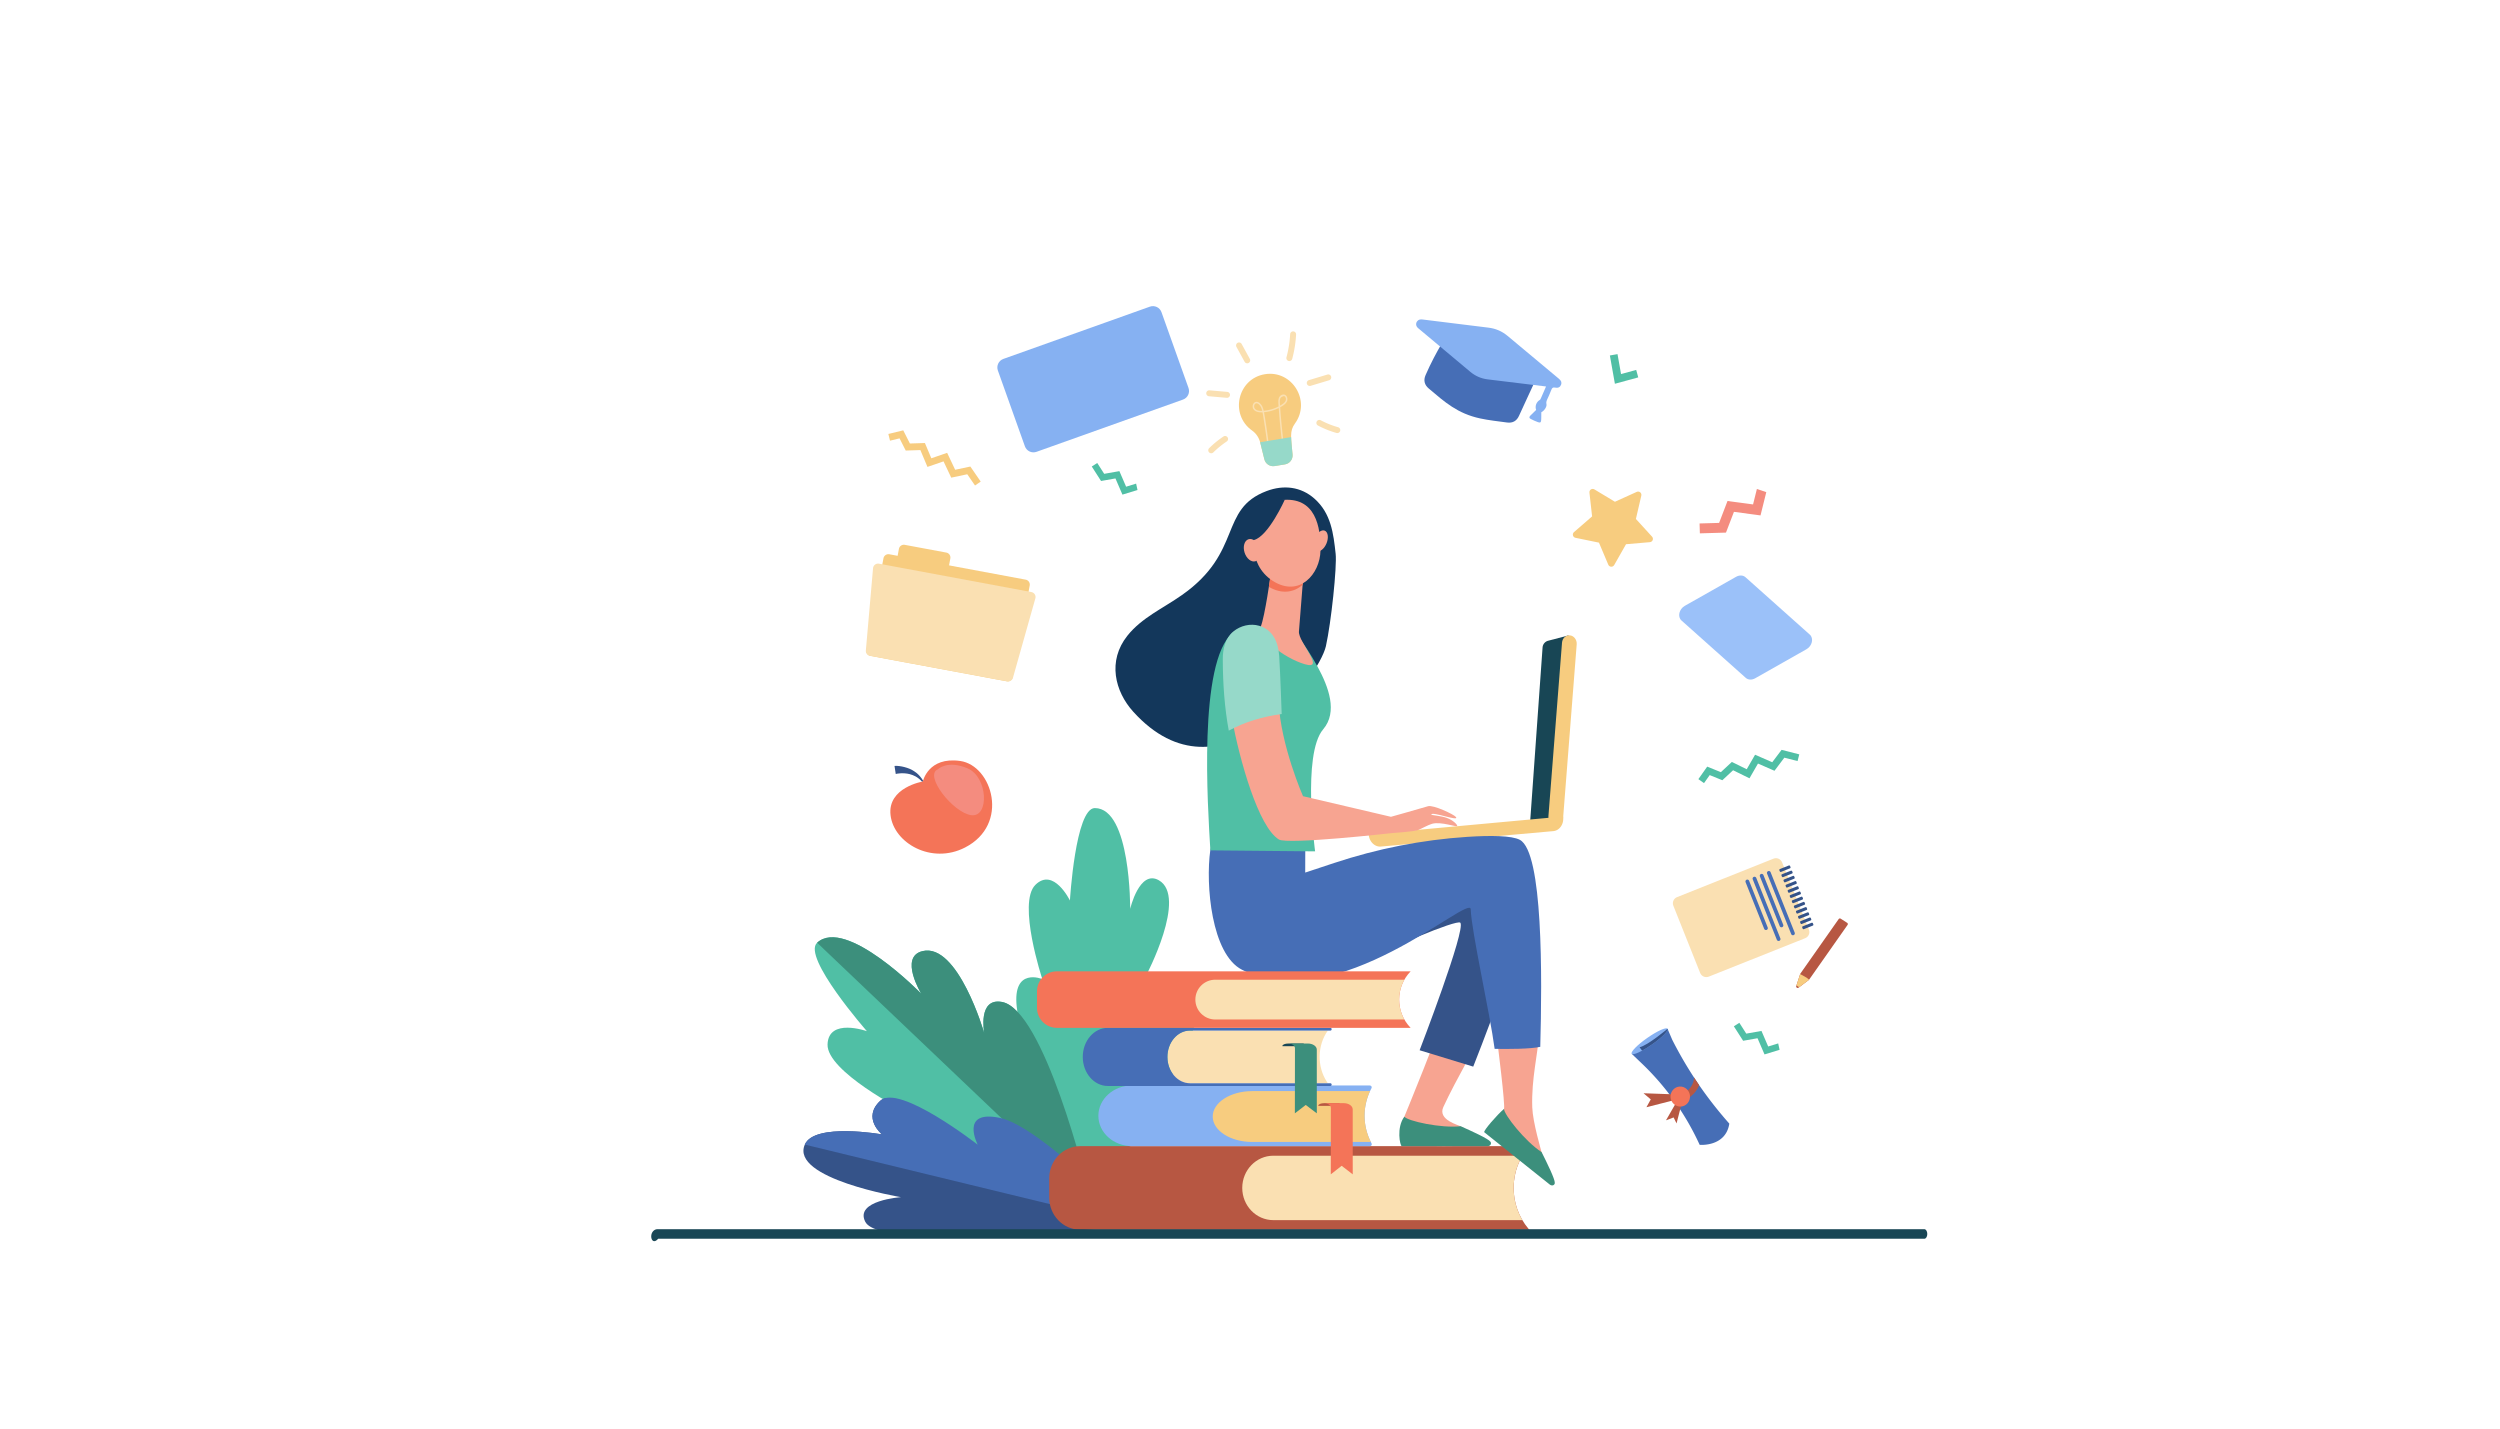 <svg xmlns="http://www.w3.org/2000/svg" height="2666.667" width="4666.667"><path d="M4666.668 2666.667H0V-.002h4666.668v2666.669" fill="#fff" fill-opacity="0.0"/><path d="M2120.76 902.76l-18.693 5.733-12.547-29.053-28.36 5.027-12.947-20.214-10.24 6.56 17.32 27.027 26.88-4.76 13.054 30.227 28.133-8.64-2.6-11.907M3319.288 1947.708l-18.688 5.735-12.534-29.055-28.368 5.028-12.942-20.213-10.23 6.56 17.302 27.014 26.881-4.749 13.063 30.227 28.124-8.64-2.608-11.907M2005.611 2291.665s-99.74-338.028-107.744-412.588c-7.99-74.573 47.782-51.467 47.782-51.467s-46.916-142.08-13.003-175.801c33.94-33.72 64.529 29.134 64.529 29.134s10.266-172.481 46.441-172.534c67.365-.12 66.052 188.094 66.052 188.094s17.18-73.68 53.257-53.48c54.403 30.467-23.604 178.148-23.604 178.148s69.32.04 93.664 35c43.69 62.707-227.374 435.494-227.374 435.494" fill="#50bfa5"/><path d="M2038.2 2246.933s-287.507-48.08-350.04-99.026c-62.533-50.947-.64-73.907-.64-73.907s-144.427-74.04-142.76-124.387c1.68-50.346 73.427-24.746 73.427-24.746s-121.694-138.774-92.88-165.134c53.653-49.08 194.346 95.174 194.346 95.174s-41.773-68.6 2.214-79.467c66.36-16.36 115.32 152.787 115.32 152.787s-12.44-66.8 33.306-57.894c82.094 15.96 167.707 376.6 167.707 376.6" fill="#50bfa5"/><path d="M1870.493 1870.333c-45.853-8.293-33.306 57.894-33.306 57.894s-48.96-169.147-115.32-152.787c-43.987 10.867-2.214 79.467-2.214 79.467s-140.693-144.254-194.346-95.174l511.933 487.28c-9.12-46.546-89.853-362.786-166.747-376.68" fill="#3c8f7c"/><path d="M2120 2286.587s-151.413-153.974-227.653-170.014c-76.254-16.026-62.534 38.214-62.534 38.214s-151.28-132.294-186.346-100.24c-35.054 32.053 2.866 63 2.866 63s-126.013-22.32-144.04 19.026c-27.72 63.534 179.52 98.12 179.52 98.12s-86.853 6.027-66.706 45.867c30.373 60.08 504.893 6.027 504.893 6.027" fill="#355389"/><path d="M1502.293 2136.573c18.027-41.346 144.04-19.026 144.04-19.026s-37.92-30.947-2.866-63c35.066-32.054 181.64 82.253 181.64 82.253s-34.56-66.067 41.68-50.027c76.253 16.04 253.213 199.814 253.213 199.814l-617.707-150.014" fill="#466eb6"/><path d="M2361.043 698.545c-50.968 8.38-66.105 75.28-23.727 105.195 7.614 5.376 12.885 13.455 15.122 22.495l7.704 31.115c2.133 8.575 10.482 14.086 19.207 12.645l19.297-3.169c8.725-1.441 14.882-9.325 14.131-18.14-2.673-32.122-5.977-43.775 4.46-58.101 30.545-41.913-5.21-100.435-56.194-92.04" fill="#f7cc7f"/><path d="M2390.047 743.499c-1.592 3.642-.988 8.316-.619 13.699 4.173-2.375 9.024-5.353 10.587-9.703 1.106-3.053-.132-7.358-3.229-8.155-.354-.088-5.618 1.593-6.739 4.159zm-47.245 19.73c2.61 2.801 6.945 4.025 13.3 3.73-1.09-4.674-2.727-8.877-5.927-11.87-7.255-6.739-11.708 3.45-7.373 8.14zm23.446 71.31c-3.318-27.53-7.978-56.58-9.555-64.822-29.212 1.607-18.108-29.182-4.63-16.663 3.833 3.568 5.647 8.405 6.856 13.713a75.427 75.427 0 0027.825-8.11c-.472-6.783-1.135-11.929.752-16.279 2.876-6.562 11.178-8.346 14.57-1.946 1.267 2.403 1.488 5.47.574 8.007-1.96 5.426-7.86 9.01-13.005 11.826a1279.958 1279.958 0 006.34 65.633l-2.743.354a1257.437 1257.437 0 01-6.281-64.587c-8.582 4.262-17.916 6.946-27.472 7.845 1.991 10.529 6.415 38.855 9.526 64.69l-2.757.339" fill="#fae0b2"/><path d="M2352.215 825.469c.059.252.162.503.222.77l7.714 31.11c2.132 8.573 10.469 14.08 19.19 12.644l19.308-3.168c8.721-1.437 14.881-9.329 14.14-18.139-1.199-14.288-2.516-24.52-2.68-32.738l-57.894 9.521" fill="#96d9c9"/><path d="M2323.257 675.307l-15.238-27.813a5.578 5.578 0 012.22-7.548c2.692-1.475 6.058-.487 7.547 2.206l15.24 27.813a5.578 5.578 0 01-2.22 7.548c-2.708 1.49-6.073.472-7.549-2.206M2289.96 742.6l-33.218-2.916c-3.057-.267-5.325-2.958-5.044-6.015.268-3.057 2.959-5.325 6.016-5.057l33.218 2.902a5.57 5.57 0 015.057 6.03c-.267 3.056-2.958 5.31-6.03 5.057M2257.029 844.44a5.528 5.528 0 01.042-7.85 180.234 180.234 0 0126.688-21.778c2.546-1.703 5.993-1.013 7.71 1.533 1.702 2.56 1.027 6.007-1.534 7.71a170.41 170.41 0 00-25.056 20.441c-2.18 2.139-5.698 2.139-7.85-.056M2405.338 673.806c-2.954-.786-4.72-3.844-3.934-6.798a211.497 211.497 0 006.858-43.166c.178-3.072 2.79-5.417 5.849-5.254a5.551 5.551 0 015.254 5.848 222.125 222.125 0 01-7.214 45.437 5.566 5.566 0 01-6.813 3.933M2439.552 716.508a5.56 5.56 0 013.72-6.924l34.54-10.415a5.565 5.565 0 016.923 3.721 5.576 5.576 0 01-3.72 6.938l-34.525 10.4a5.576 5.576 0 01-6.938-3.72M2496.291 808.411c-.491 0-.998-.076-1.504-.214a174.518 174.518 0 01-34.59-13.864 5.565 5.565 0 01-2.287-7.523c1.428-2.702 4.79-3.73 7.507-2.287a163.602 163.602 0 0032.379 12.973c2.947.829 4.667 3.9 3.838 6.862a5.569 5.569 0 01-5.343 4.053" fill="#fae0b2"/><path d="M3002.148 1054.125l-17.425-41.203-43.81-9.003c-4.98-1.026-6.647-7.328-2.784-10.665l33.79-29.305-4.981-44.457c-.568-5.062 4.924-8.578 9.3-5.949l38.297 23.092 40.74-18.472c4.641-2.104 9.698 2.028 8.524 6.99l-10.114 43.573 30.153 33.042c3.447 3.763 1.08 9.83-4.015 10.267l-44.567 3.841-22.085 38.893c-2.519 4.428-9.034 4.05-11.023-.644" fill="#f7cc7f"/><path d="M3279.54 912.75l-7.16 28.844-47.697-6.398-15.676 40.881-36.47 1.046.546 18.462 48.748-1.4 14.867-38.742 49.598 6.655 10.781-43.404-17.537-5.945" fill="#f48c7f"/><path d="M2854.673 2295.454h-838.205c-32.015 0-57.952-26.92-57.952-60.12v-35.76c0-33.2 25.937-60.12 57.952-60.12h838.205c-38.336 43.466-39.002 109.893-1.54 154.187l1.54 1.813" fill="#b75742"/><path d="M2841.75 2157.333h-464.92c-32.026 0-57.968 26.92-57.968 60.12 0 33.215 25.942 60.121 57.969 60.121h464.954c-21.74-36.88-21.688-83.454-.034-120.24" fill="#fae0b2"/><path d="M2560.21 2031.106c1.226-2.28-.628-4.934-3.441-4.934h-443.53c-34.762 0-62.94 25.36-62.94 56.653 0 31.281 28.178 56.653 62.94 56.653h443.64c2.828 0 4.699-2.667 3.457-4.96-17.554-32.745-17.522-70.812-.126-103.412" fill="#86b1f2"/><path d="M2557.417 2036.718h-219.811c-40.8 0-73.862 21.254-73.862 47.467 0 26.228 33.061 47.48 73.862 47.48h221.255c-15.118-30.213-15.526-64.613-1.444-94.947" fill="#f7cc7f"/><path d="M2500.637 2059.227h-28.627c-6.152 0-11.153 2.068-11.153 4.614v.413h39.78v-5.027" fill="#b75742"/><path d="M2525.063 2070.8c0-6.401-7.467-11.574-16.7-11.574h-36.73c7.002 0 12.656 3.933 12.656 8.773l-.17 124.12 20.293-15.96 20.697 15.96-.046-121.32" fill="#f47458"/><path d="M2478.665 2022.094h-258.07c-22.87 0-41.423-22.027-41.423-49.187 0-27.16 18.552-49.174 41.423-49.174h258.07c-19.723 27.267-20.499 67.254-1.84 95.561l1.84 2.8" fill="#fae0b2"/><path d="M2179.187 1972.91c0-27.162 19.002-49.175 42.426-49.175h261.97c1.22 0 2.21-1.16 2.195-2.573-.015-1.4-.991-2.52-2.196-2.52h-415.6c-25.834 0-46.803 24.293-46.803 54.267 0 29.985 20.969 54.279 46.803 54.279h415.6c1.205 0 2.18-1.133 2.196-2.52.015-1.427-.991-2.574-2.196-2.574h-261.969c-23.424 0-42.426-22.026-42.426-49.185" fill="#466eb6"/><path d="M2433.59 1947.896h-28.62c-6.152 0-11.154 2.04-11.154 4.533v.414h39.774v-4.947" fill="#184655"/><path d="M2458.016 1959.255c0-6.268-7.48-11.36-16.693-11.36h-36.735c6.997 0 12.667 3.866 12.667 8.614l-.181 121.719 20.298-15.653 20.69 15.653-.046-118.973" fill="#3c8f7c"/><path d="M2889.837 1196.061l38.1-10.025-25.813 344.403-45.716 1.52 23.065-323.385a13.98 13.98 0 0110.364-12.513" fill="#184655"/><path d="M2905.536 1540.255c-.867.08-1.734.067-2.62-.04-7.566-.894-13.165-8.414-12.515-16.8l25.375-323.84c.65-8.39 7.314-14.47 14.881-13.572 7.568.894 13.166 8.418 12.516 16.809l-25.356 323.842c-.596 7.401-5.852 13.014-12.281 13.601" fill="#f7cc7f"/><path d="M2554.906 1557.51c.018.24.018.465.054.705 1.182 13.174 11.39 23.04 22.78 22.013l321.752-28.799c11.39-1.014 19.664-12.52 18.482-25.694a24.794 24.794 0 00-.215-1.653l-362.853 33.427" fill="#f7cc7f"/><path d="M2778.954 1905.344c-21.072 11.68-85.465-8.799-85.465-10.652-.92 17.6-72.117 189.866-72.117 189.866l.068 53s146.671 6.988 144.574-5.973c-2.114-12.96-10.007-4.533-39.263-29.014-2.592-2.173-43.68-11.705-32.563-36.025 22.385-48.975 69.934-130.628 84.766-161.202" fill="#f7a491"/><path d="M2616.597 2139.453l160.585.04c5.774-.587 7.14-5.307 5.09-8.173-4.219-5.893-34.983-19.813-55.669-29.04-36.025 4.2-99.364-9.653-105.155-17.866-15.254 20.426-8.08 54.372-4.851 55.039" fill="#3c8f7c"/><path d="M2581.4 1781.664c-2.188-6.52 138.237-66.106 144.505-59.293 11.136 12.04-75.973 238.094-75.973 238.094l100.084 30.573s104.005-261.16 99.663-308.933c-4.342-47.76-56.45-102.041-169.35-67.308-112.9 34.747-98.928 166.867-98.928 166.867" fill="#355389"/><path d="M2872.118 1935.052c-23.72-4.307-54.422-5.535-79.03-5.961 2.914 21.893 16.968 134.175 14.391 141.08-10.411 27.948-33.527 41.028-33.527 41.028s109.023 98.373 115.597 87.013c6.591-11.36-4.851-9.84-11.976-47.32-.622-3.333-16.4-55.653-17.359-83.867-1.866-53.813 11.087-102.08 11.904-131.973" fill="#f7a491"/><path d="M2837.111 1567.723c-15.215-8.107-54.692-8.4-98.11-5.586-84.645 5.492-168.213 22.146-248.723 48.826l-53.879 17.84.159-55.24s-171.41-28.68-177.383 13.8c-8.96 63.973 2.173 193.865 59.286 222.853 177.402 90.053 426-143.453 426.901-112.906 1.202 41.027 35.784 193.706 44.638 260.545 24.598.426 66.85.414 85.175-3.8 3.57-130.946 5.23-363.225-38.064-386.332" fill="#466eb6"/><path d="M2770.616 2113.505l122.576 97.894c4.844 3.227 8.887.441 9.118-3.08.48-7.239-14.514-37.506-24.647-57.745-30.542-19.588-70.825-70.641-70.094-80.668-12.93 10.906-39.019 41.026-36.953 43.6" fill="#3c8f7c"/><path d="M2493.207 1033.734c-4.119-37.637-8.452-75.412-39.643-103.004-25.25-22.31-57.343-26.092-89.1-14.148-89.928 33.84-43.594 113.707-158.265 194.232-35.631 25.022-74.906 42.148-101.733 75.844-37.56 47.162-23.366 103.893 10.84 141.769 163.763 181.225 346.573-63.525 359.71-122.277 9.754-43.708 20.84-148.193 18.191-172.416" fill="#13375b"/><path d="M2459.947 1245.365c-13.377-24.658-27.152-44.227-27.152-44.227-13.882-24.663-49.722-37.14-49.722-37.14s-11.982.244-25.757.92c-.858 2.283-1.717 3.917-2.605 4.571-5.164 3.881-34.829-1.128-53.967 11.874-64.202 55.03-46.443 321.759-41.402 406l195.518 1.854s-24.654-181.267 15.062-227.84c27.673-32.433 9.868-79.433-9.975-116.012" fill="#50bfa5"/><path d="M2371.823 1073.755s-10.74 76.756-18.243 95.407c-7.52 18.65 41.257 58.538 81.845 70.645 40.588 12.108-12.395-41.198-10.724-61.136 1.686-19.937 9.068-114.334 9.068-114.334l-61.946 9.418" fill="#f7a491"/><path d="M2431.703 1091.41c1.195-15.619 2.06-27.07 2.06-27.07l-61.948 9.42s-1.553 9.02-3.285 21.77c25.114 14.573 47.69 9.974 63.173-4.12" fill="#f47458"/><path d="M2391.254 933.56s-24.413 5.506-39.494 28.512c-15.065 23.007-25.412 90.741 24.247 122.34 49.644 31.628 88.245-13.1 88.896-56.708.635-43.623-8.713-101.828-73.649-94.144" fill="#f7a491"/><path d="M2476.26 1014.051c-4.23 10.531-12.63 17.06-18.764 14.594-6.132-2.465-7.67-12.996-3.439-23.526 4.23-10.531 12.631-17.06 18.764-14.594 6.132 2.48 7.67 13.01 3.439 23.526" fill="#f7a491"/><path d="M2398.578 932.142s-31.123 69.809-58.464 76.048c-27.356 6.24-26.943 41.365-26.943 41.365s.588-81.125 26.237-99.725c25.619-18.615 59.17-17.688 59.17-17.688" fill="#13375b"/><path d="M2350.97 1022.702c3.598 11.34.304 22.505-7.366 24.947-7.656 2.427-16.8-4.796-20.397-16.136-3.597-11.325-.303-22.49 7.367-24.932 7.656-2.427 16.8 4.781 20.397 16.12M2700.668 1526.734c-11.735-4.241-29.187-4.775-28.903-6.32 1.187-6.268 53.008 13.839 46.004 4.693-3.895-5.093-42.677-23.134-52.122-20.16-9.144 2.894-69.189 19.746-69.189 19.746l-164.155-38.467s-41.423-94.146-45.469-175.035c-34.252 4.63-57.57 13.095-87.326 29.61 14.343 77.36 49.246 202.746 87.811 226.28 16.215 9.892 209.941-11.854 209.941-11.854s42.694-3.013 49.665-5.694c5.299-2.04 18.923-9.707 26.328-11.813 16.85-4.76 46.856 7.213 46.94 3.906.067-2.399-7.54-10.56-19.525-14.892" fill="#f7a491"/><path d="M2387.847 1224.763c-1.585-24.89-11.023-48.928-37.502-56.663-16.41-4.8-34.815-.206-47.937 10.509-15.603 12.74-19.962 33.19-19.888 52.539.161 43.938 3.17 89.493 11.184 132.757 29.766-16.521 64.509-26.454 98.766-31.088-.014-.256-2.553-75.16-4.623-108.054" fill="#96d9c9"/><path d="M1879.267 1271.733l-254.48-47.386a9.43 9.43 0 01-7.534-10.987l31.88-171.187a9.43 9.43 0 0110.987-7.533l254.467 47.387c5.12.946 8.493 5.866 7.533 10.973l-31.88 171.2c-.947 5.107-5.867 8.48-10.973 7.533" fill="#f7cc7f"/><path d="M1758.133 1076.027l-77.466-14.427a9.43 9.43 0 01-7.534-10.987l4.854-26.04c.96-5.12 5.866-8.493 10.986-7.533l77.454 14.427c5.12.946 8.48 5.866 7.533 10.973l-4.853 26.053c-.947 5.107-5.867 8.48-10.974 7.534" fill="#f7cc7f"/><path d="M1890.853 1265.187a9.415 9.415 0 01-10.786 6.693l-256.134-47.693c-4.76-.894-8.08-5.254-7.653-10.08l13.4-153.454a9.5 9.5 0 013.68-6.68 9.484 9.484 0 017.427-1.76l284.546 52.987c2.6.493 4.88 2.04 6.267 4.293a9.386 9.386 0 011.067 7.52l-41.814 148.174" fill="#fae0b2"/><path d="M3058.054 704.466l-43.582 11.894-9.38-52.794 14.258-2.532 6.604 37.184 28.291-7.71 3.809 13.958" fill="#50bfa5"/><path d="M1669.747 1429.707c10.92-.894 27.666 3.92 35.186 9.013 1.12 1.053 9.76 4.493 18.747 19.373l-2.027 1.4c-9.466-9.92-15.84-12.146-23.44-14.426-12.506-3.214-25.12-.814-26.146-.254l-2.32-15.106" fill="#355389"/><path d="M1722.667 1458.787s-66.494 11.093-60.294 63.04c6.2 51.946 76.347 92.346 138.96 60.226 84.214-43.213 50.947-153.093-9-161.586-59.933-8.494-69.666 38.32-69.666 38.32" fill="#f47458"/><path d="M1750.88 1435.92s17.347-17.813 55.347-1.613c38.013 16.2 40.76 91.76 6.866 87.373-33.906-4.387-89.32-74.867-62.213-85.76" fill="#f48c7f"/><path d="M2208.278 745.859l-273.472 97.55c-8.805 3.148-18.496-1.459-21.645-10.263l-50.472-141.507c-3.148-8.819 1.459-18.51 10.264-21.658l273.472-97.55c8.819-3.135 18.51 1.458 21.658 10.277l50.458 141.493c3.149 8.819-1.43 18.51-10.263 21.658" fill="#86b1f2"/><path d="M2027.027 709.48c10.053 28.187-4.64 59.2-32.84 69.253-28.187 10.054-59.187-4.64-69.254-32.84-10.053-28.186 4.654-59.186 32.84-69.253 28.187-10.053 59.2 4.653 69.254 32.84" fill="#fff" fill-opacity="0.0"/><path d="M1983.747 701.893c2.973 8.32-1.374 17.454-9.68 20.427-8.32 2.96-17.454-1.373-20.427-9.68-2.96-8.32 1.373-17.467 9.693-20.427 8.307-2.96 17.454 1.374 20.414 9.68M2009.787 746.453l-48.094 17.16-1.933-5.4c-3.507-9.84 1.627-20.68 11.48-24.186l12.427-4.44c9.853-3.507 20.68 1.626 24.2 11.48l1.92 5.386" fill="#86b1f2"/><path d="M2033.76 679.893a6.932 6.932 0 01-6.507-4.586c-1.28-3.587.6-7.547 4.187-8.827l119.547-42.64a6.918 6.918 0 012.32-.413 6.918 6.918 0 016.506 4.6c1.28 3.586-.586 7.546-4.186 8.826l-119.534 42.64a6.98 6.98 0 01-2.333.4M2066.04 709.707a6.948 6.948 0 01-6.52-4.6c-1.28-3.587.6-7.547 4.2-8.827l93.36-33.307a6.906 6.906 0 018.827 4.187 6.848 6.848 0 01-.254 5.28c-.8 1.667-2.186 2.933-3.933 3.547l-93.36 33.306a6.918 6.918 0 01-2.32.414" fill="#fff" fill-opacity="0.0"/><path d="M2633.189 1813.16h-660.317c-20.516 0-37.123 16.626-37.123 37.133v31.226c0 20.507 16.607 37.133 37.123 37.133h660.317l-.34-.359c-28.254-29.4-28.108-75.906.34-105.133" fill="#f47458"/><path d="M2621.496 1828.777h-353.001c-20.506 0-37.135 16.626-37.135 37.134 0 20.505 16.63 37.132 37.135 37.132h352.985c-12.962-23-12.962-51.293.016-74.266M3173.636 1816.199l-50.065-125.576c-2.508-6.319.58-13.479 6.883-16l180.11-71.785c6.323-2.52 13.475.56 16.004 6.879l50.045 125.573c2.529 6.321-.56 13.481-6.862 16l-180.11 71.787c-6.323 2.521-13.496-.56-16.005-6.878" fill="#fae0b2"/><path d="M3343.546 1743.585l-45-112.84a3.536 3.536 0 011.974-4.59c1.83-.719 3.885.161 4.605 1.974l44.979 112.84a3.536 3.536 0 01-1.973 4.59 3.529 3.529 0 01-4.585-1.974M3322.102 1728.717l-36.93-92.639a3.535 3.535 0 011.982-4.587c1.818-.734 3.86.159 4.596 1.973l36.93 92.64a3.553 3.553 0 01-1.982 4.6 3.537 3.537 0 01-4.596-1.987M3316.768 1754.254l-44.987-112.838a3.537 3.537 0 011.978-4.588 3.52 3.52 0 014.588 1.974l44.987 112.84a3.535 3.535 0 01-1.978 4.586c-1.815.72-3.874-.159-4.588-1.974M3293.135 1733.837l-34.705-87.092a3.528 3.528 0 011.964-4.589 3.529 3.529 0 014.596 1.975l34.705 87.092a3.509 3.509 0 01-1.964 4.586 3.54 3.54 0 01-4.596-1.972" fill="#466eb6"/><path d="M3342.324 1618.706l-.903-2.266c-.348-.838-1.25-1.265-2.03-.947l-17.103 6.814c-.779.306-1.148 1.253-.82 2.08l.902 2.28c.328.827 1.251 1.253 2.03.948l17.083-6.815c.8-.32 1.169-1.253.84-2.094M3346.214 1628.424l-.904-2.267c-.349-.84-1.252-1.267-2.053-.947l-17.082 6.815c-.8.306-1.15 1.24-.82 2.08l.902 2.278c.329.828 1.253 1.255 2.033.947l17.102-6.812c.78-.32 1.15-1.255.822-2.094M3350.082 1638.144l-.905-2.267c-.35-.84-1.254-1.266-2.035-.948l-17.101 6.814c-.781.306-1.151 1.24-.822 2.08l.904 2.28c.35.826 1.254 1.254 2.035.947l17.102-6.826c.78-.308 1.15-1.241.822-2.08M3353.95 1647.867l-.906-2.268c-.329-.84-1.255-1.265-2.037-.946l-17.08 6.813c-.802.307-1.173 1.241-.844 2.08l.906 2.28c.35.828 1.255 1.254 2.037.935l17.1-6.813c.783-.307 1.153-1.241.824-2.08M3357.818 1657.587l-.906-2.267c-.33-.84-1.237-1.267-2.04-.947l-17.08 6.813c-.782.307-1.153 1.24-.823 2.08l.906 2.267c.33.84 1.236 1.267 2.04.945l17.079-6.81c.803-.308 1.154-1.24.824-2.081M3361.686 1667.31l-.907-2.266c-.33-.842-1.238-1.267-2.022-.947l-17.099 6.813c-.783.307-1.155 1.24-.825 2.079l.908 2.267c.33.841 1.238 1.266 2.021.946l17.1-6.812c.783-.306 1.154-1.24.824-2.08M3365.554 1677.028l-.908-2.265c-.33-.84-1.24-1.268-2.024-.948l-17.098 6.815c-.784.305-1.136 1.239-.805 2.08l.908 2.266c.33.839 1.24 1.266 2.024.946l17.077-6.812c.806-.308 1.157-1.241.826-2.082M3369.444 1686.746l-.91-2.267c-.33-.84-1.24-1.266-2.025-.945l-17.097 6.812c-.786.306-1.158 1.24-.827 2.08l.91 2.267c.33.84 1.24 1.266 2.025.947l17.097-6.814c.786-.306 1.158-1.24.827-2.08M3373.312 1696.465l-.91-2.267c-.331-.84-1.242-1.266-2.029-.945l-17.096 6.813c-.786.306-1.138 1.24-.807 2.08l.911 2.267c.331.84 1.242 1.266 2.028.945l17.096-6.811c.787-.308 1.139-1.242.807-2.082M3377.18 1706.19l-.911-2.268c-.332-.839-1.243-1.266-2.03-.947l-17.096 6.814c-.787.306-1.16 1.24-.808 2.08l.891 2.267c.332.839 1.244 1.266 2.03.947l17.096-6.813c.787-.307 1.16-1.242.829-2.08M3381.049 1715.91l-.913-2.282c-.311-.826-1.224-1.253-2.012-.934l-17.094 6.815c-.788.307-1.162 1.24-.83 2.078l.913 2.268c.332.84 1.245 1.267 2.033.946l17.094-6.813c.788-.307 1.14-1.24.809-2.078M3384.939 1725.626l-.914-2.28c-.333-.827-1.226-1.253-2.015-.948l-17.092 6.827c-.79.307-1.163 1.24-.831 2.081l.914 2.266c.332.841 1.225 1.267 2.014.947l17.093-6.814c.789-.32 1.163-1.24.83-2.08" fill="#355389"/><path d="M3432.165 1715.628l-71.491 101.787c-.148.226-.297.48-.381.747l-7.28 22.36c-.847 2.598 2.158 4.76 4.338 3.106l19.132-14.427a2.43 2.43 0 00.614-.627l71.681-102.053a2.79 2.79 0 00-.804-3.96l-12.02-7.693c-1.27-.8-2.943-.468-3.79.76" fill="#b75742"/><path d="M3377.034 1828.677l-.166.255-18.48 13.919-5.014-3.373 6.9-21.2c5.406 2.96 11.87 5.999 16.76 10.4" fill="#f7cc7f"/><path d="M2707.96 613.664c10.302 8.218 28.205 34.638 51.02 53.194 13.36 10.85 23.663 8.094 40.717 10.144 80.904 9.79 58.99 26.332 68.692 27.94-2.756 6.344-27.975 59.927-32.676 70.76-4.347 9.985-11.858 14.456-22.744 12.954-16.736-2.315-33.613-4.03-50.084-7.599-42.237-9.154-65.723-30.273-95.996-55.933-8.023-6.804-10.003-15.287-5.832-24.9 19.369-44.765 44.817-82.442 46.902-86.56" fill="#466eb6"/><path d="M2877.149 769.418c-.358 17.618.984 21.16-6.6 18.495-4.544-1.61-8.962-3.72-13.272-5.939-3.023-1.556-3.149-3.63-.68-6.117 3.595-3.595 7.28-7.12 10.875-10.607-2.63-6.922.376-14.971 6.85-18.763 1.307-.77.359.876 11.627-25.06-37.276-4.597-63.57-7.674-109.02-13.272-12.146-1.485-22.967-6.225-32.358-14.077-32.483-27.17-64.947-54.34-97.394-81.529-4.4-3.702-4.955-9.104-1.467-13.254 2.683-3.184 6.225-3.345 10.034-2.862 10.375 1.306 112.098 13.934 122.419 15.15 13.576 1.574 25.524 6.69 36.024 15.473 31.892 26.723 63.874 53.338 95.802 79.99 4.4 3.667 5.581 7.012 4.043 11.09-1.7 4.472-5.402 6.6-10.965 5.402-4.042-.877-5.813.34-7.208 4.078-6.26 16.85-10.643 20.588-9.123 26.74 1.163 4.759-4.49 12.987-9.587 15.062" fill="#86b1f2"/><path d="M3045.895 1967.189l18.537 17.679a492.724 492.724 0 01105.477 146.16l2.852 6.013s48.54 4.293 55.313-39.6c-42.58-48.079-77.633-99.427-106.566-156.532l-8.774-20.521-66.839 46.8" fill="#466eb6"/><path d="M3112.671 1920.335c2.39 3.413-10.625 16.613-29.086 29.466-18.423 12.868-35.412 20.68-37.782 17.267-2.39-3.413 10.72-16.773 29.163-29.625 18.442-12.868 35.336-20.535 37.705-17.108" fill="#86b1f2"/><path d="M3112.75 1920.453l-.039-.065s-36.975 31.28-52.186 34.465l4.7 6.402c5.561-3 11.886-6.908 18.364-11.454 18.25-12.708 31.167-25.748 29.16-29.348" fill="#355389"/><path d="M3162.13 2011.266c.078 5.386-2.004 28.666-40.707 38.374 2.53 3.466 5.04 6.972 7.492 10.506 24.518-7.252 35.531-19.827 40.493-29.414.778-1.506 1.732-3.545 2.355-5.12-3.27-4.745-6.48-9.519-9.632-14.346" fill="#b75742"/><path d="M3124.895 2042.762l-57-2.041 13.506 11.467-8.058 14.64 53.931-13.746-2.379-10.32M3130.082 2056.014l-20.24 35.266 14.232-5.412 5.488 11.199 9.514-37.093-8.994-3.96" fill="#b75742"/><path d="M3137.816 2065.572c-9.99.706-18.7-7.08-19.436-17.388-.735-10.306 6.795-19.24 16.803-19.946 9.989-.707 18.7 7.081 19.435 17.387.736 10.306-6.775 19.24-16.802 19.947" fill="#f47458"/><path d="M3258.775 1265.348l-120.007-107.081c-7.79-6.96-4.55-21.276 6.211-27.37l95.765-54.228c6.149-3.47 13.045-3.149 17.49.817l120.008 107.081c7.79 6.96 4.549 21.276-6.212 27.37l-95.764 54.228c-6.149 3.47-13.046 3.149-17.491-.817" fill="#9bc1f9"/><path d="M3253.079 1180.165l-9.996-82.27c-.391-3.152 1.917-6.52 5.112-7.521 3.215-1.004 6.141.744 6.533 3.893l9.191 75.705 91.01 22.004c2.946.717 4.327 3.916 3.05 7.147-1.278 3.228-4.74 5.264-7.708 4.544l-97.192-23.502" fill="#fff" fill-opacity="0.0"/><path d="M1227.223 2294.467c-6.422 0-11.629 6.025-11.629 13.465 0 7.428 5.207 13.455 13.02 4.415h2363.495c3.024 0 5.474-3.96 5.496-8.88.022-4.961-2.45-9-5.496-9H1227.223" fill="#184655"/><path d="M1686.067 803.32l12.4 24.547 28.026-.907 11.96 28.48L1768 845.28l14.947 31.613 28.36-6.013 19.346 28.08-10.626 7.32-14.467-20.987-29.933 6.347-14.36-30.4-30.04 10.333-13.2-31.426-27.36.88-11.507-22.747-17.84 4.347-3.053-12.547 27.8-6.76" fill="#f7cc7f"/><path d="M3186.8 1431.024l25.468 10.346 20.544-19.093 27.734 13.627 15.598-27.08 32.041 14.026 17.432-23.16 33.03 8.454-3.193 12.493-24.706-6.307-18.4 24.44-30.785-13.48-15.866 27.535-30.619-15.042-20.049 18.641-23.593-9.587-10.611 15-10.53-7.452 16.505-23.36" fill="#50bfa5"/></svg>